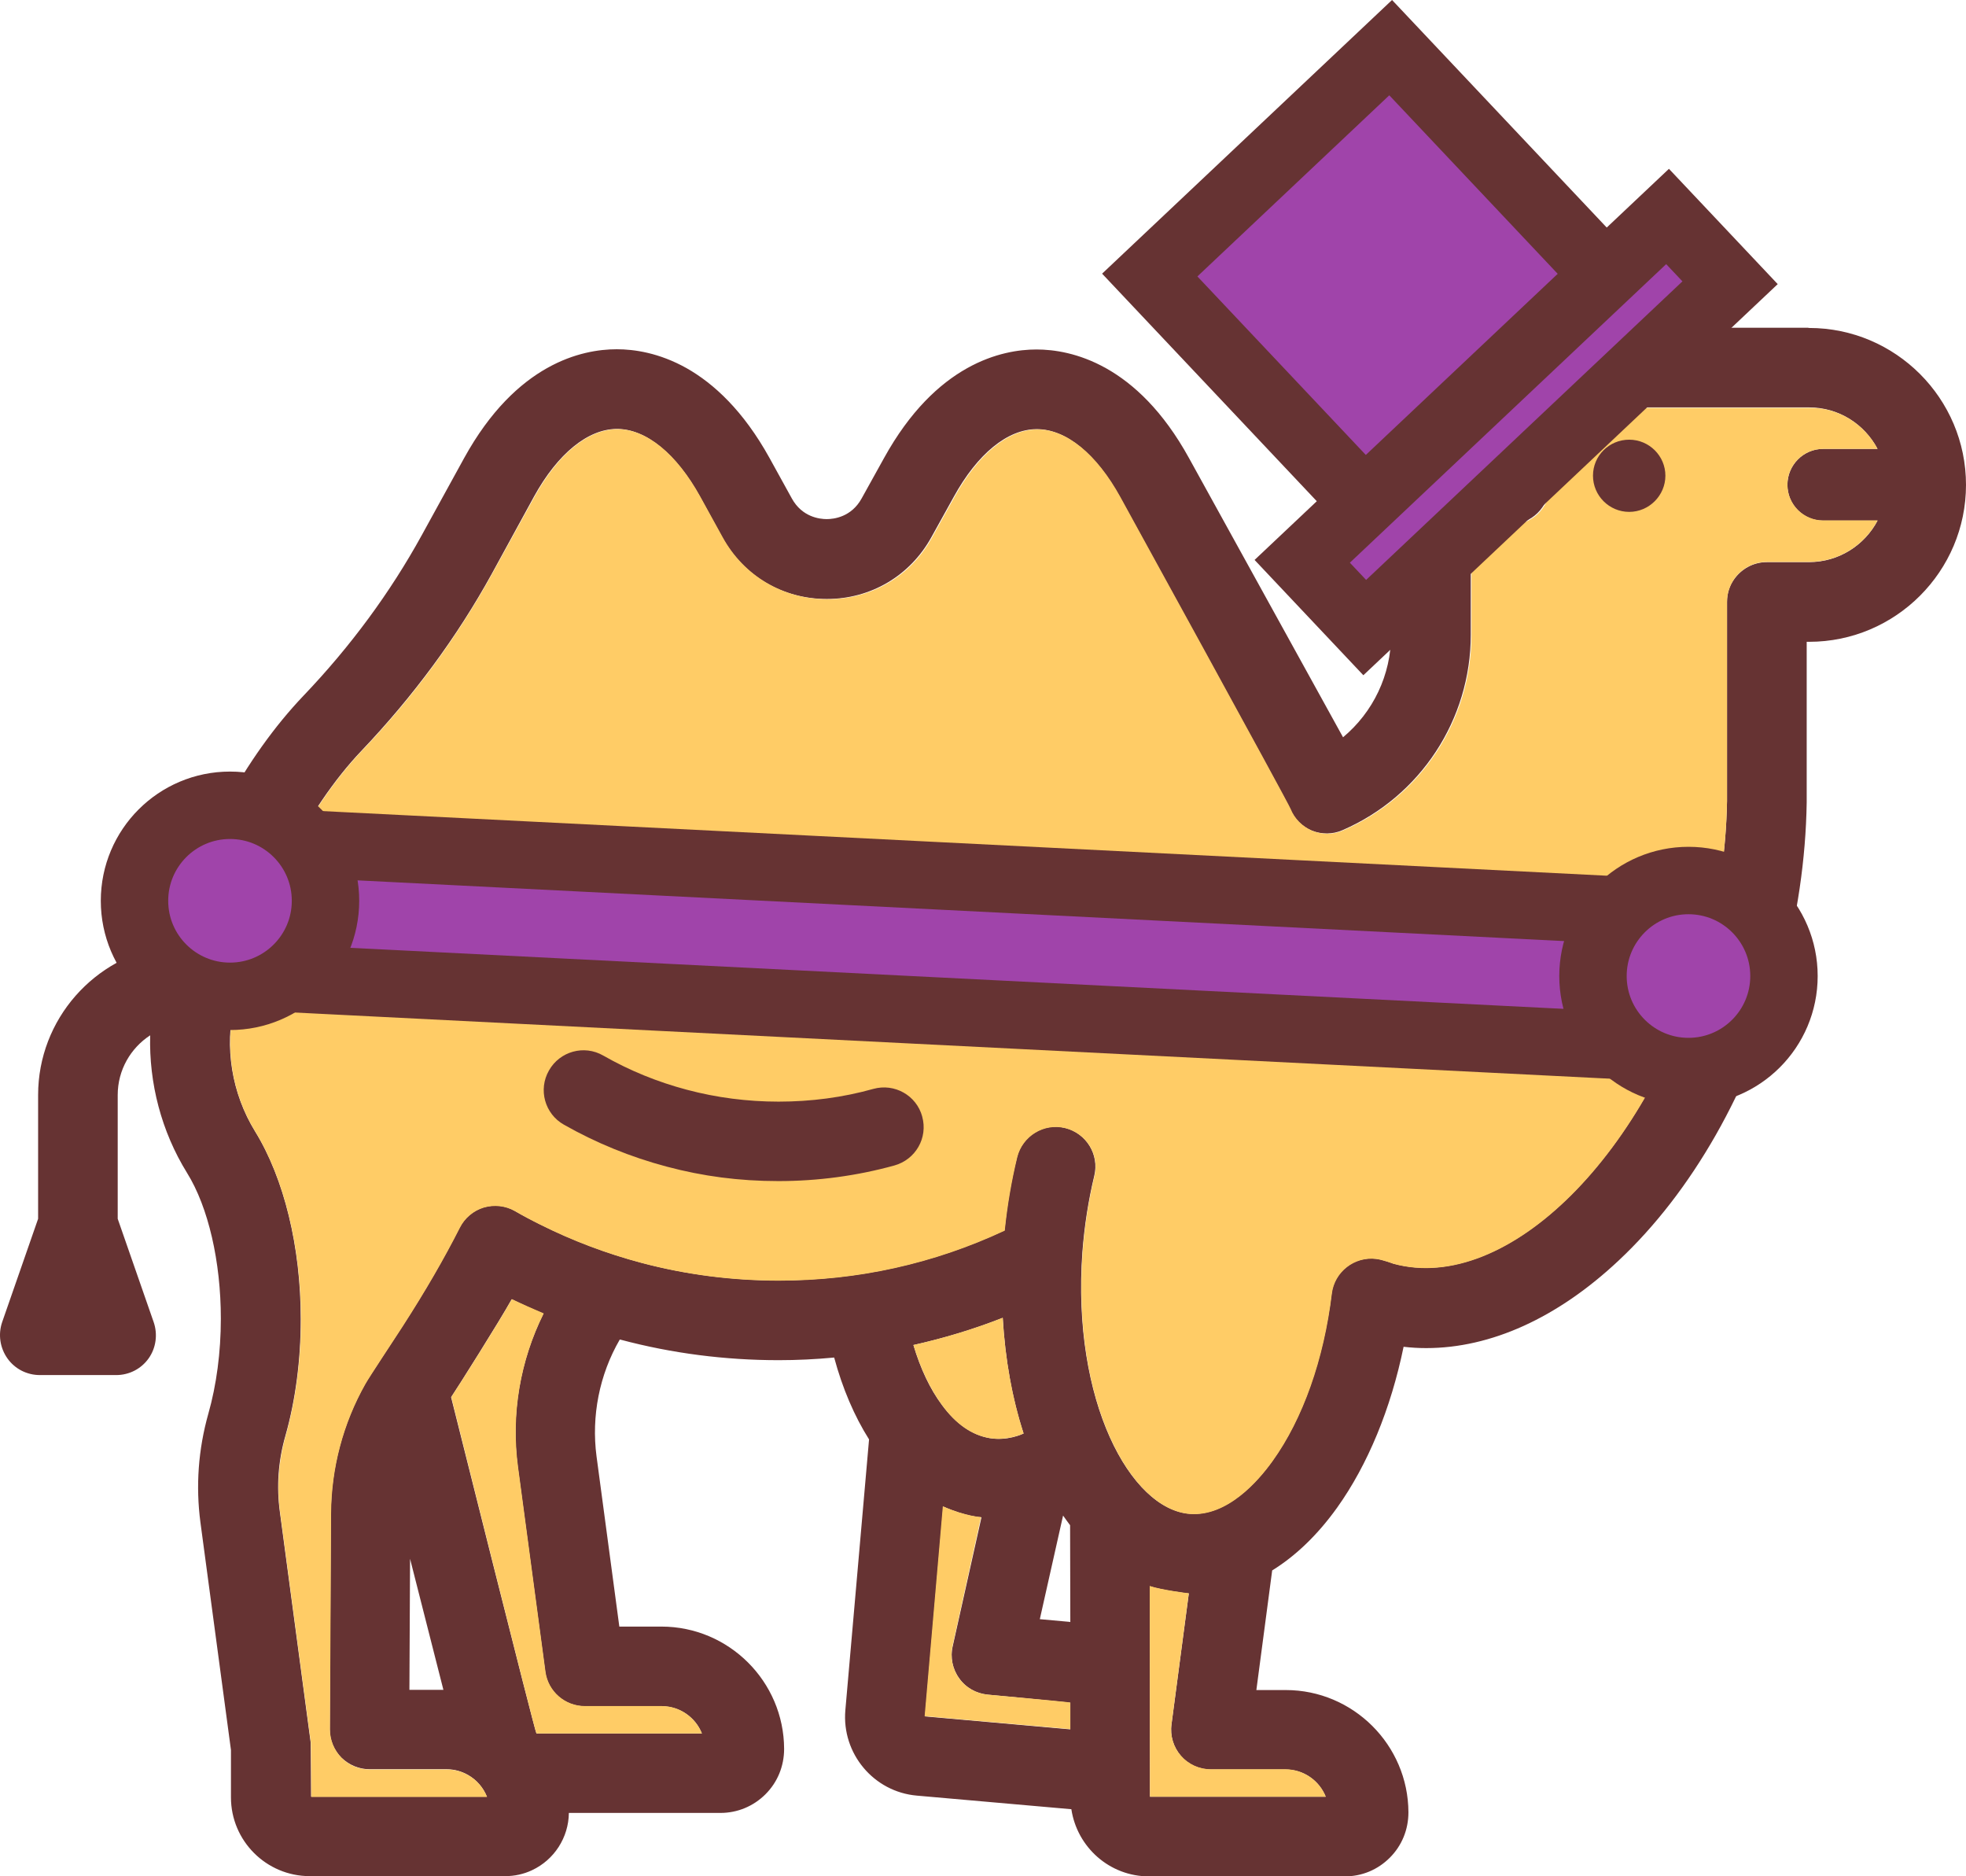 <?xml version="1.0" encoding="UTF-8"?>
<svg xmlns="http://www.w3.org/2000/svg" viewBox="0 0 699.98 667.91">
  <defs>
    <style>
      .cls-1 {
        fill: #633;
      }

      .cls-2 {
        fill: #fc6;
      }

      .cls-3 {
        fill: #a044aa;
        stroke: #633;
        stroke-miterlimit: 10;
        stroke-width: 24px;
      }
    </style>
  </defs>
  <g id="Capa_1">
    <path class="cls-1" d="M157.87,601.51l-11.87-46.64-.23,46.64h12.11ZM191,617.05h58.91c-2.27-5.7-7.81-9.69-14.3-9.69h-27.42c-7.11,0-13.12-5.23-14.06-12.27l-9.77-72.89c-2.5-18.67.78-37.81,9.14-54.61-3.83-1.56-7.58-3.28-11.33-5.08-4.45,7.97-19.3,31.48-21.56,34.84,0-.08,29.77,118.98,30.39,119.69h0ZM364.44,510.26c-4.06-12.42-6.56-26.33-7.42-41.17-10.31,4.06-20.94,7.27-31.8,9.69,2.5,8.44,5.94,15.7,10.16,21.33,5,6.8,10.7,10.7,16.95,11.8,6.25,1.09,11.64-1.41,12.11-1.64ZM381.08,577.37l-.08-34.45c-.86-1.09-1.64-2.27-2.5-3.44l-8.28,36.88,10.39.94.47.08ZM381.08,615.57v-9.45c-.94-.23-29.37-2.89-29.37-2.89-4.06-.39-7.81-2.42-10.16-5.78-2.42-3.28-3.28-7.5-2.34-11.48l10.23-45.86s-5.47-.23-13.59-3.83l-6.48,74.69,51.72,4.61h0ZM409.44,639.56h62.58c-2.27-5.7-7.81-9.69-14.3-9.69h-26.64c-4.06,0-7.97-1.72-10.62-4.84-2.66-3.05-3.91-7.19-3.36-11.17l6.17-46.64c-.55,0-9.92-1.25-13.91-2.58l.08,74.92h0ZM649.12,159.79h19.37c-4.61-8.75-13.75-14.77-24.38-14.77h-105.78c-6.02,0-11.25-3.75-13.28-9.22-3.28-5.23-8.28-9.22-13.98-11.33-1.41,6.48-.47,13.44,2.81,19.38,4.77,8.67,13.98,14.22,23.91,14.45,7.81.16,14.06,6.64,13.91,14.45-.16,7.73-6.48,13.91-14.14,13.91h-.31c-4.69-.08-9.22-.78-13.59-2.03v41.33c0,30.16-17.89,57.5-45.63,69.53-3.52,1.56-7.5,1.56-11.02.16-3.52-1.48-6.33-4.3-7.73-7.81-1.02-2.5-60.62-111.02-60.62-111.02-8.44-15.31-19.14-24.06-29.53-24.06s-21.09,8.75-29.53,24.06l-7.97,14.37c-7.58,13.75-21.56,22.03-37.27,22.03s-29.69-8.2-37.27-22.03l-7.89-14.45c-8.44-15.23-19.22-24.06-29.53-24.06s-21.09,8.75-29.53,24.06l-15.08,27.58c-12.34,22.42-27.97,43.59-46.33,62.89-19.53,20.55-36.02,53.2-45.08,89.61,0,.08-.08.23-.08.31s-.08.16-.08.23c-3.67,15.31-1.02,31.8,7.34,45.39,10.31,16.72,16.25,41.09,16.25,66.8,0,14.53-1.87,28.91-5.47,41.56-2.58,8.98-3.2,18.13-1.95,27.19l10.94,81.87c.08.62.16,19.37.16,19.37h62.58c-1.25-3.2-3.59-5.94-6.72-7.73-2.34-1.33-4.92-2.03-7.58-2.03h-27.42c-3.75,0-7.34-1.48-10.08-4.14-2.66-2.66-4.14-6.33-4.14-10.08l.39-76.8c.08-16.17,4.3-32.11,12.27-46.25,1.25-2.27,10.55-16.17,13.2-20.39,8.2-12.66,14.84-24.22,20.39-35.16,1.72-3.44,4.84-6.02,8.52-7.19,3.75-1.09,7.73-.7,11.09,1.25,2.97,1.72,6.09,3.36,9.06,4.84,11.48,5.7,23.59,10.31,35.94,13.59,15.86,4.22,32.27,6.33,48.91,6.33,28.2,0,55.23-6.02,80.47-17.81.86-8.83,2.34-17.58,4.45-26.09,1.88-7.58,9.53-12.27,17.11-10.39s12.27,9.53,10.39,17.11c-2.11,8.75-3.52,17.89-4.22,27.11-3.83,52.97,17.11,91.64,38.28,93.13,13.12.94,24.06-11.41,29.37-18.83,10.78-15,18.2-36.17,21.09-59.61.94-7.73,7.97-13.28,15.78-12.34,2.27.23,6.17,1.72,6.17,1.72,40.62,11.09,91.41-39.53,110.86-110.55,5-18.2,7.66-36.41,7.97-54.14v-70.86c0-2.97.86-5.63,2.42-7.89,2.58-3.75,6.87-6.25,11.8-6.25h15c10.55,0,19.77-6.02,24.38-14.77h-19.37c-7.03,0-12.73-5.7-12.73-12.73s5.7-12.81,12.73-12.81h0ZM644.12,116.74c30.78,0,55.86,25.08,55.86,55.86s-25.08,55.86-55.86,55.86h-.86v57.19c-.31,20.16-3.36,40.7-8.98,61.25-11.25,41.17-31.87,77.34-57.97,101.8-21.8,20.47-45.55,31.17-68.52,31.17-2.73,0-5.39-.16-8.05-.47-4.53,22.03-12.73,41.95-23.67,57.27-6.95,9.69-14.77,17.19-23.12,22.34l-5.63,42.58h10.47c23.98,0,43.59,19.53,43.67,43.52,0,6.17-2.34,11.88-6.64,16.17s-9.92,6.64-16.02,6.64h-69.69c-14.06,0-25.62-10.39-27.66-23.91l-55-4.84c-15.39-1.33-26.8-15-25.47-30.39l8.44-96.41c-5.23-8.28-9.45-18.13-12.42-29.14-6.56.62-13.2.94-19.77.94-19.06,0-37.97-2.42-56.17-7.27-.16,0-.23-.08-.39-.08-7.27,12.5-10.16,27.27-8.28,41.56l8.12,60.62h15c23.98,0,43.59,19.53,43.67,43.52,0,6.17-2.34,11.88-6.64,16.17s-10,6.64-16.02,6.64h-53.98c-.08,8.75-5.23,16.72-13.12,20.39-2.97,1.41-6.25,2.11-9.53,2.11h-69.61c-15.47,0-28.05-12.58-28.05-28.05v-16.87l-10.86-80.94c-1.72-12.97-.78-26.02,2.81-38.75,2.89-10.16,4.45-21.88,4.45-33.83,0-20.31-4.45-39.69-12.03-51.88-9.14-14.77-13.59-31.95-13.13-48.98-6.95,4.53-11.56,12.34-11.56,21.25v44.06l12.81,36.8c1.48,4.3.86,9.14-1.8,12.89-2.66,3.75-6.95,5.94-11.56,5.94H14.2c-4.61,0-8.91-2.19-11.56-5.94s-3.36-8.52-1.88-12.89l12.81-36.8v-44.06c0-26.95,20.08-49.38,46.09-53.12,10.78-36.09,27.73-67.34,48.44-89.06,16.72-17.5,30.86-36.72,42.03-57.03l15.16-27.58c18.59-33.67,41.95-38.67,54.3-38.67,6.17,0,15.08,1.25,24.84,6.72,9.69,5.47,20.23,15.16,29.53,31.95l7.97,14.45c3.67,6.64,9.92,7.34,12.42,7.34s8.75-.7,12.42-7.34l7.97-14.37c18.59-33.67,42.03-38.67,54.3-38.67s35.78,5,54.3,38.67l54.84,99.37c10.7-8.91,17.11-22.19,17.11-36.48v-59.3c-2.34-2.81-4.45-5.78-6.25-9.06-9.69-17.5-9.22-39.06,1.09-56.25,2.66-4.38,7.34-6.95,12.42-6.88,17.27.39,33.28,8.67,43.59,22.19h97.58c.23.08.31.08.39.08h0Z"/>
    <path class="cls-2" d="M668.5,159.79h-19.37c-7.03,0-12.73,5.7-12.73,12.73s5.7,12.73,12.73,12.73h19.37c-4.61,8.75-13.75,14.77-24.38,14.77h-15c-4.92,0-9.22,2.5-11.8,6.25-1.48,2.27-2.42,5-2.42,7.89v71.02c-.31,17.73-2.97,35.94-7.97,54.14-19.37,71.02-70.16,121.64-110.78,110.55,0,0-3.98-1.48-6.17-1.72-7.73-.94-14.84,4.61-15.78,12.34-2.81,23.44-10.31,44.61-21.09,59.61-5.31,7.42-16.25,19.77-29.37,18.83-21.17-1.56-42.11-40.16-38.28-93.13.7-9.22,2.11-18.36,4.22-27.11,1.88-7.58-2.81-15.23-10.39-17.11s-15.23,2.81-17.11,10.39c-2.03,8.44-3.52,17.19-4.45,26.09-25.23,11.8-52.27,17.81-80.47,17.81-16.56,0-33.05-2.11-48.91-6.33-12.34-3.28-24.45-7.81-35.94-13.59-3.05-1.48-6.09-3.12-9.06-4.84-3.36-1.88-7.34-2.34-11.09-1.25-3.67,1.09-6.8,3.75-8.52,7.19-5.55,10.94-12.19,22.42-20.39,35.16-2.73,4.22-11.95,18.13-13.2,20.39-7.97,14.06-12.19,30.08-12.27,46.25l-.39,76.8c0,3.75,1.48,7.34,4.14,10.08,2.66,2.66,6.25,4.14,10.08,4.14h27.42c2.66,0,5.31.7,7.58,2.03,3.12,1.72,5.39,4.53,6.72,7.73h-62.58s-.08-18.75-.16-19.37l-10.94-81.87c-1.25-9.06-.55-18.28,1.95-27.19,3.59-12.66,5.47-27.03,5.47-41.56,0-25.7-5.94-50-16.25-66.8-8.36-13.59-11.02-30.08-7.34-45.39,0-.08.08-.16.08-.23s.08-.23.08-.31c9.14-36.41,25.55-69.06,45.08-89.61,18.44-19.3,33.98-40.47,46.33-62.89l15.16-27.58c8.44-15.31,19.14-24.06,29.53-24.06s21.09,8.75,29.53,24.06l7.97,14.45c7.58,13.75,21.56,22.03,37.27,22.03s29.69-8.2,37.27-22.03l7.97-14.37c8.44-15.31,19.14-24.06,29.53-24.06s21.09,8.75,29.53,24.06c0,0,59.61,108.44,60.62,111.02,1.41,3.52,4.22,6.33,7.73,7.81,3.52,1.41,7.5,1.41,11.02-.16,27.73-12.03,45.63-39.3,45.63-69.53v-41.25c4.37,1.17,8.91,1.87,13.59,2.03h.31c7.66,0,13.98-6.17,14.14-13.91.16-7.81-6.02-14.3-13.91-14.45-9.92-.23-19.14-5.78-23.91-14.45-3.28-5.94-4.22-12.89-2.81-19.38,5.7,2.11,10.7,6.02,13.98,11.33,2.03,5.39,7.27,9.22,13.28,9.22h105.78c10.31-.16,19.53,5.86,24.14,14.61h0Z"/>
    <path class="cls-1" d="M580.06,156.51c7.11,0,12.89,5.78,12.89,12.81s-5.78,12.89-12.89,12.89-12.89-5.78-12.89-12.89,5.78-12.81,12.89-12.81Z"/>
    <path class="cls-2" d="M472.01,639.55h-62.58l-.08-75c3.98,1.33,13.36,2.58,13.91,2.58l-6.17,46.64c-.55,4.06.7,8.13,3.36,11.17,2.66,3.05,6.56,4.84,10.62,4.84h26.64c6.48.08,12.03,4.06,14.3,9.77h0ZM381.08,606.04v9.45l-51.87-4.61,6.48-74.69c8.2,3.59,13.59,3.83,13.59,3.83l-10.16,45.94c-.86,3.98,0,8.13,2.34,11.48,2.42,3.28,6.09,5.39,10.16,5.78.08,0,28.52,2.58,29.45,2.81ZM357.01,469.09c.86,14.84,3.44,28.75,7.42,41.17-.47.23-5.86,2.66-12.11,1.64-6.25-1.02-11.95-4.92-16.95-11.8-4.14-5.63-7.58-12.89-10.16-21.33,10.78-2.42,21.48-5.63,31.8-9.69Z"/>
    <path class="cls-1" d="M328.34,397.45c2.11,7.58-2.34,15.31-9.92,17.42-13.28,3.67-27.19,5.55-41.25,5.55s-26.95-1.72-39.84-5.16c-12.66-3.36-25-8.36-36.56-14.92-6.8-3.83-9.22-12.5-5.31-19.3,3.83-6.8,12.5-9.22,19.3-5.31,9.45,5.39,19.45,9.45,29.84,12.19,10.55,2.81,21.56,4.22,32.58,4.22,11.56,0,22.89-1.48,33.75-4.53,7.58-2.11,15.39,2.34,17.42,9.84h0Z"/>
    <path class="cls-2" d="M249.91,617.05h-58.91c-.55-.7-30.31-119.77-30.31-119.77,2.27-3.36,17.11-26.8,21.56-34.84,3.75,1.8,7.5,3.44,11.33,5.08-8.36,16.8-11.64,35.86-9.14,54.61l9.77,72.89c.94,7.03,6.95,12.27,14.06,12.27h27.42c6.33,0,11.95,4.06,14.22,9.77h0Z"/>
  </g>
  <g id="Capa_2">
    <rect class="cls-3" x="440.64" y="38.62" width="117.94" height="138.02" transform="translate(62.38 372.24) rotate(-43.34)"/>
    <rect class="cls-3" x="450.39" y="134.02" width="178.85" height="32.43" transform="translate(44.1 411.45) rotate(-43.34)"/>
    <rect class="cls-3" x="80.88" y="312.42" width="531.51" height="48.11" rx="12.59" ry="12.59" transform="translate(17.35 -16.99) rotate(2.88)"/>
    <circle class="cls-3" cx="81.89" cy="320.65" r="34"/>
    <circle class="cls-3" cx="601.17" cy="347.43" r="34"/>
  </g>
</svg>